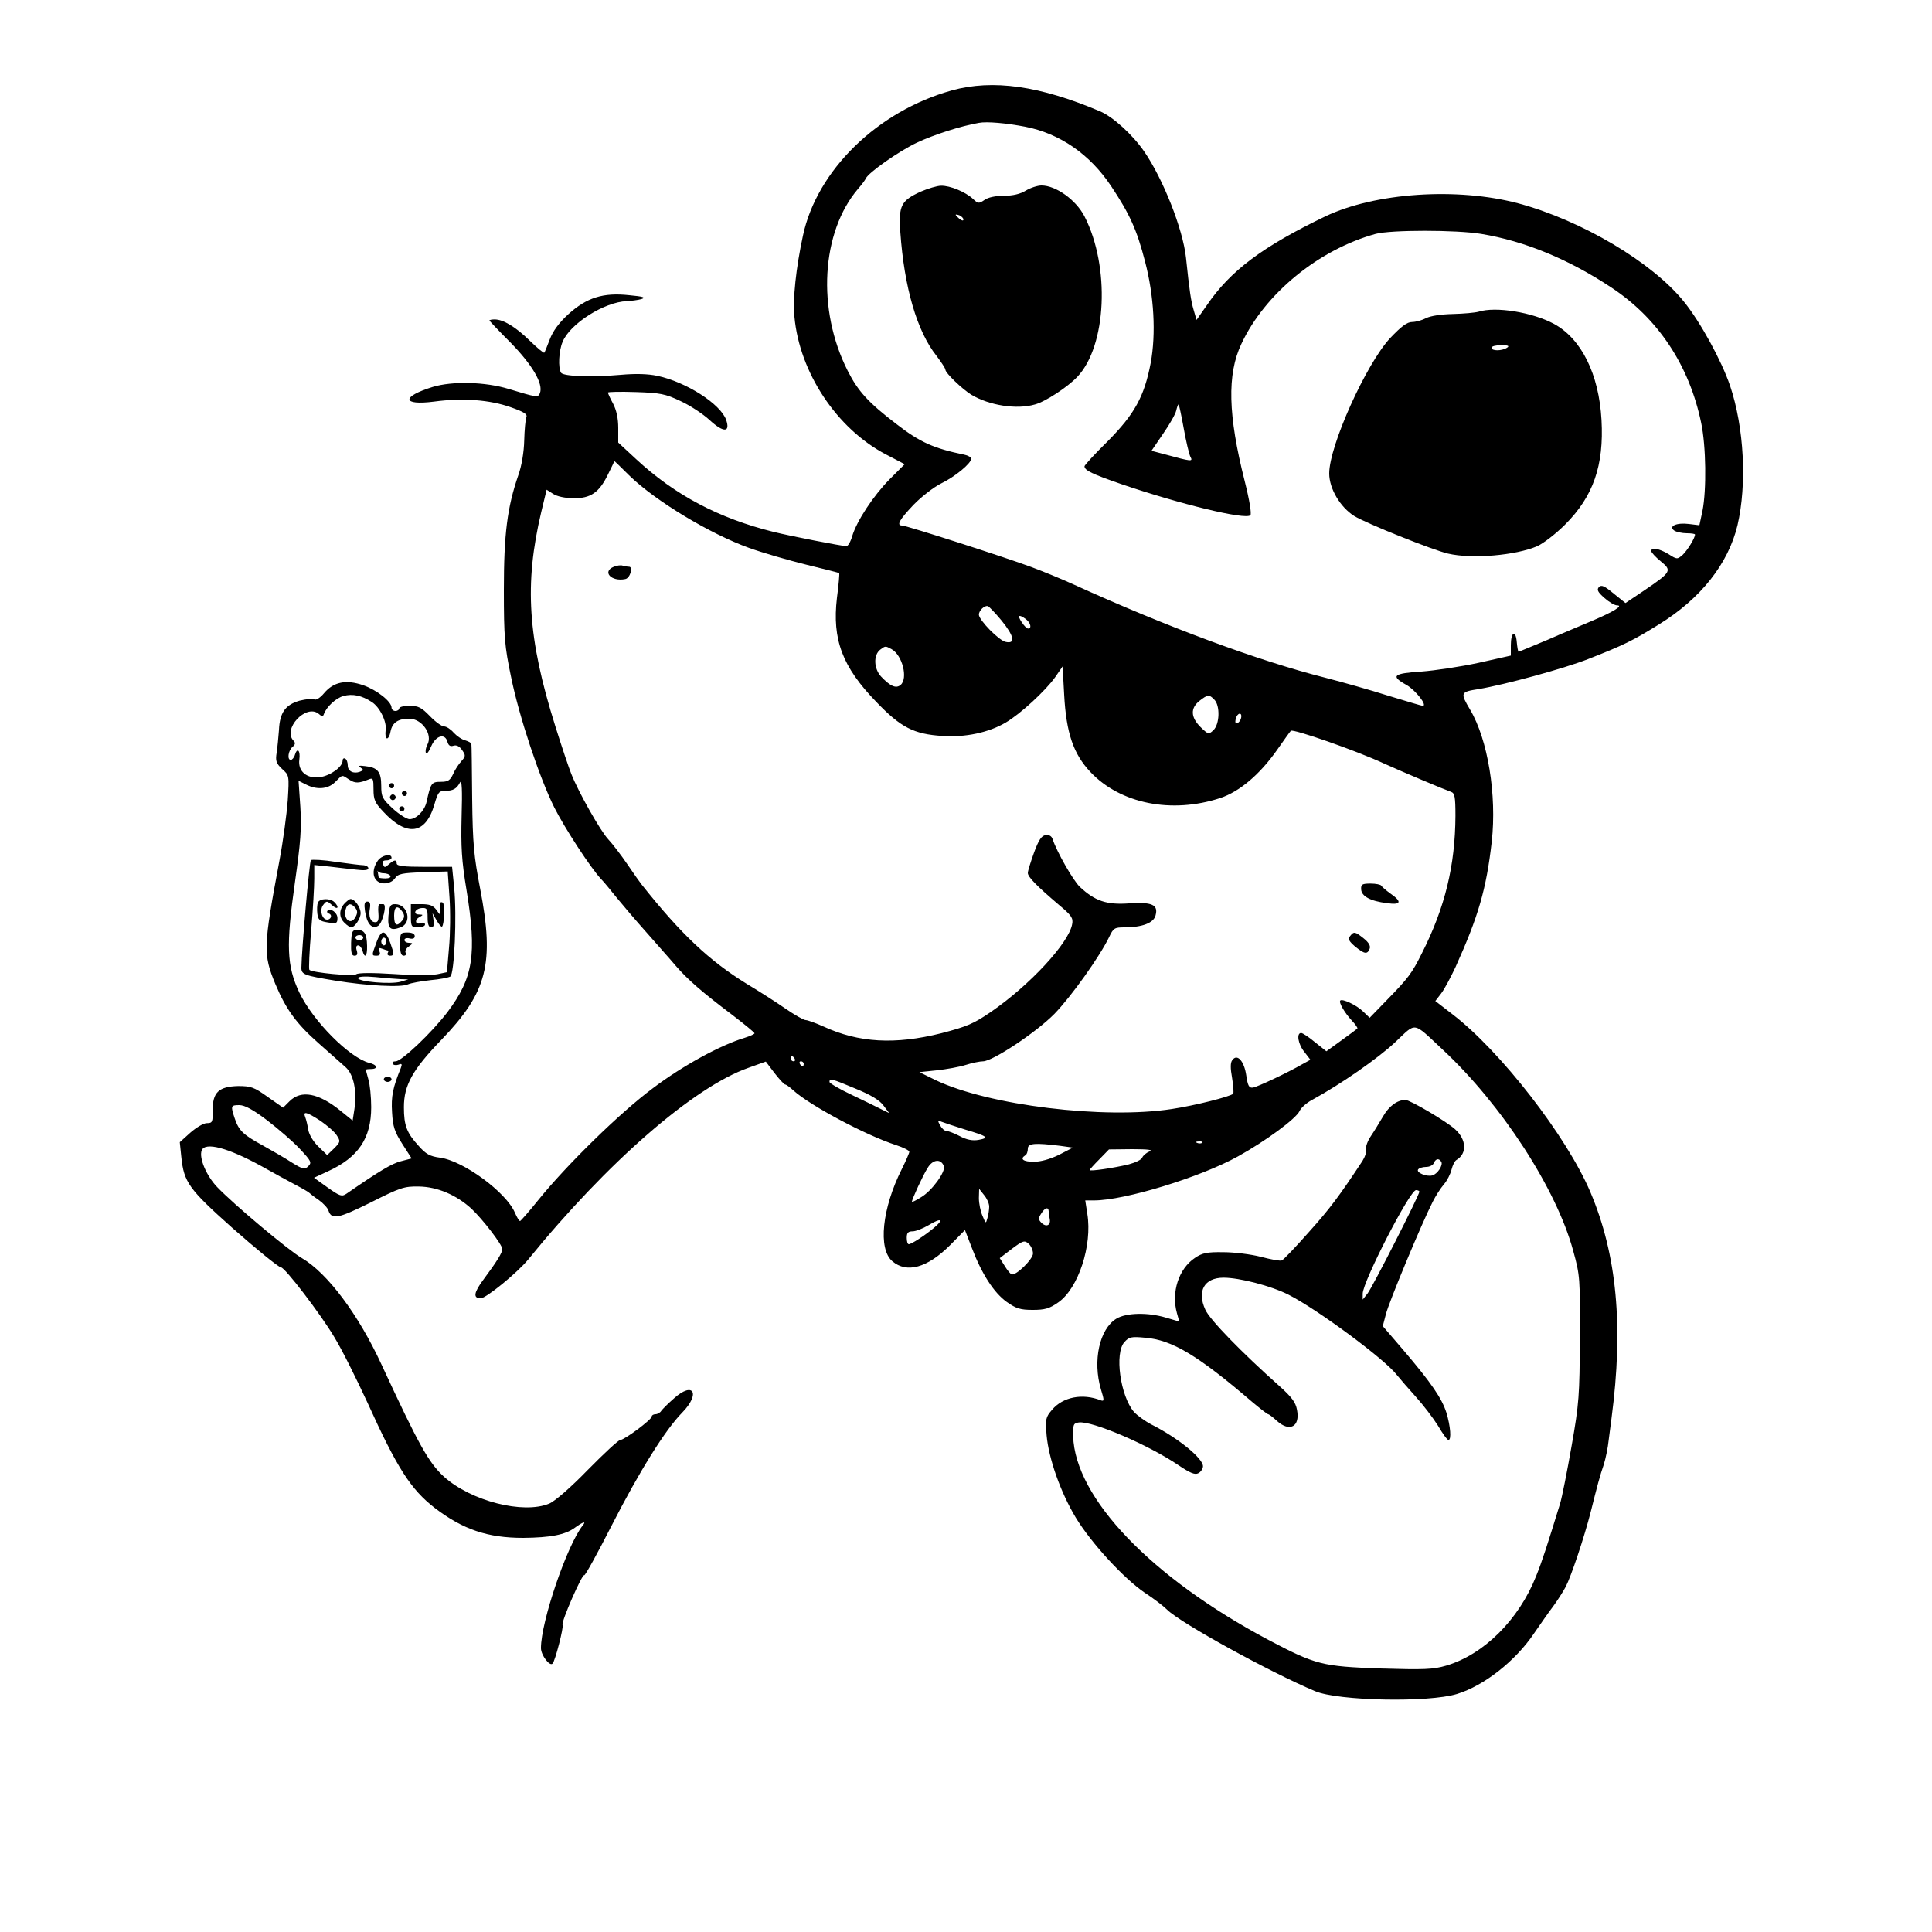 <?xml version="1.0" standalone="no"?>
<!DOCTYPE svg PUBLIC "-//W3C//DTD SVG 20010904//EN"
 "http://www.w3.org/TR/2001/REC-SVG-20010904/DTD/svg10.dtd">
<svg version="1.0" xmlns="http://www.w3.org/2000/svg"
 width="750pt" height="750pt" viewBox="0 0 750 750"
 preserveAspectRatio="xMidYMid meet">
<g transform="translate(0,750) scale(0.1,-0.1)"
fill="#000000" stroke="none">
<path d="M3695 7149 c-288 -80 -524 -310 -578 -564 -27 -125 -40 -247 -33
-315 20 -216 164 -434 355 -534 l73 -38 -59 -59 c-63 -64 -127 -161 -145 -221
-6 -21 -16 -38 -22 -38 -18 0 -217 39 -282 55 -214 53 -384 143 -535 283 l-69
64 0 57 c0 37 -7 69 -20 94 -11 20 -20 40 -20 43 0 3 48 4 108 2 95 -3 115 -7
174 -35 37 -17 87 -50 112 -73 54 -50 82 -50 65 0 -22 62 -155 147 -267 171
-38 8 -86 9 -142 4 -113 -10 -223 -6 -232 8 -12 19 -9 85 6 120 29 71 163 155
249 158 18 1 43 4 57 8 19 6 8 10 -47 15 -102 11 -165 -9 -237 -74 -37 -34
-60 -66 -72 -98 -10 -26 -19 -49 -21 -51 -2 -3 -27 18 -56 46 -55 54 -103 83
-137 83 -11 0 -20 -2 -20 -4 0 -2 37 -41 83 -87 83 -85 127 -159 113 -195 -7
-18 -12 -17 -121 16 -91 28 -219 31 -295 8 -123 -38 -120 -73 5 -57 111 15
217 7 298 -22 51 -18 66 -27 60 -39 -3 -8 -7 -49 -8 -90 -1 -45 -10 -99 -23
-135 -43 -125 -56 -228 -56 -445 0 -184 3 -219 28 -338 31 -153 110 -391 168
-507 41 -81 140 -233 181 -277 13 -13 40 -47 62 -74 22 -27 73 -87 115 -134
41 -47 93 -105 114 -130 46 -53 101 -101 219 -190 47 -36 86 -68 86 -71 1 -3
-17 -11 -39 -18 -93 -28 -240 -108 -355 -195 -128 -95 -335 -298 -445 -434
-36 -45 -68 -81 -71 -82 -4 0 -12 14 -20 32 -33 79 -200 202 -291 214 -39 5
-55 14 -83 46 -46 50 -57 79 -57 150 0 85 33 145 145 261 179 186 207 296 151
587 -24 125 -29 173 -31 350 -1 113 -2 208 -3 212 0 4 -11 10 -24 14 -13 3
-33 17 -45 30 -11 13 -28 24 -37 24 -9 0 -34 18 -55 40 -33 34 -45 40 -79 40
-22 0 -40 -4 -40 -10 0 -5 -7 -10 -15 -10 -8 0 -15 6 -15 13 0 24 -58 69 -110
87 -67 23 -115 13 -152 -31 -15 -18 -31 -28 -38 -24 -6 4 -32 1 -57 -5 -55
-16 -77 -46 -80 -114 -2 -28 -6 -68 -9 -88 -5 -32 -2 -41 21 -63 28 -25 28
-25 22 -123 -4 -53 -18 -158 -32 -232 -63 -336 -64 -364 -16 -480 42 -100 83
-155 168 -230 43 -38 90 -80 105 -93 31 -28 44 -92 34 -162 l-7 -45 -47 38
c-85 69 -153 82 -198 37 l-25 -25 -60 42 c-53 38 -65 42 -115 42 -75 -2 -99
-25 -98 -94 0 -46 -1 -50 -23 -50 -13 0 -41 -17 -64 -37 l-41 -37 6 -58 c10
-97 29 -124 196 -273 95 -84 182 -155 191 -155 15 0 153 -180 207 -271 29 -47
86 -162 129 -255 115 -254 168 -336 261 -408 110 -84 206 -116 343 -116 106 1
163 12 200 39 31 23 47 28 31 9 -61 -77 -162 -373 -162 -476 0 -27 34 -72 45
-60 10 9 44 142 39 150 -7 10 77 201 84 193 3 -3 51 84 106 192 108 211 208
372 275 440 71 73 43 122 -32 55 -23 -20 -46 -43 -50 -49 -4 -7 -15 -13 -22
-13 -8 0 -15 -4 -15 -9 0 -12 -106 -91 -122 -91 -7 0 -63 -52 -126 -116 -66
-68 -128 -122 -150 -131 -101 -42 -303 10 -408 104 -60 55 -98 123 -243 436
-90 195 -210 355 -309 413 -52 30 -264 208 -329 276 -42 44 -71 113 -60 142
13 34 101 11 232 -61 50 -28 110 -61 135 -74 25 -13 47 -26 50 -29 3 -3 19
-16 37 -28 17 -12 35 -31 38 -41 12 -37 37 -32 164 31 115 58 130 63 187 62
72 -1 146 -33 204 -86 43 -40 120 -140 120 -157 0 -14 -21 -48 -73 -118 -38
-51 -41 -73 -11 -73 21 0 142 99 184 150 307 378 644 671 856 745 l67 24 34
-45 c19 -24 37 -44 41 -44 4 0 18 -10 32 -23 65 -59 281 -174 398 -212 28 -9
52 -21 52 -26 0 -5 -13 -35 -29 -67 -77 -153 -93 -310 -37 -358 56 -48 136
-26 225 63 l57 58 27 -70 c38 -100 85 -173 135 -209 37 -26 53 -31 101 -31 47
0 65 5 99 29 78 54 133 221 113 344 l-8 52 34 0 c119 0 413 90 559 171 108 60
225 146 239 176 5 12 27 32 50 44 110 60 255 161 321 223 84 79 66 82 184 -28
229 -213 442 -541 507 -781 27 -97 27 -108 26 -340 -1 -221 -3 -254 -32 -418
-17 -97 -37 -199 -45 -225 -49 -159 -69 -222 -93 -281 -67 -169 -203 -304
-349 -347 -51 -15 -87 -16 -256 -11 -225 8 -250 14 -434 111 -454 241 -751
551 -758 791 -1 45 1 50 22 53 51 7 271 -87 387 -166 46 -31 64 -38 77 -31 10
5 18 18 18 27 0 31 -97 110 -200 162 -25 13 -55 35 -68 49 -53 62 -76 228 -37
271 18 20 27 22 80 17 104 -8 205 -68 418 -251 30 -25 57 -46 60 -46 3 0 18
-11 33 -25 50 -46 92 -24 79 42 -5 29 -21 50 -68 92 -146 130 -271 258 -288
297 -33 72 -4 124 71 124 62 0 185 -32 252 -66 111 -56 376 -252 421 -312 12
-15 45 -53 73 -84 29 -32 67 -82 86 -112 18 -31 36 -56 41 -56 12 0 8 53 -8
106 -18 56 -58 115 -168 244 l-79 92 12 46 c11 45 139 353 182 437 11 22 30
52 43 67 13 15 26 41 30 58 4 16 12 33 19 37 42 25 39 79 -5 119 -34 31 -175
114 -193 114 -32 0 -64 -24 -87 -64 -13 -22 -34 -57 -47 -76 -13 -19 -21 -42
-19 -51 3 -10 -4 -30 -14 -46 -87 -132 -126 -185 -208 -276 -51 -58 -99 -108
-105 -110 -6 -3 -43 4 -81 14 -39 10 -104 18 -146 18 -63 1 -82 -3 -110 -22
-63 -42 -93 -133 -70 -215 5 -17 9 -32 8 -32 -1 0 -24 7 -51 15 -70 21 -154
19 -192 -4 -66 -40 -93 -164 -60 -275 13 -42 13 -47 -1 -42 -71 28 -147 13
-189 -37 -25 -29 -26 -36 -21 -99 8 -90 54 -221 113 -319 60 -99 186 -236 268
-292 34 -22 73 -52 87 -66 51 -51 398 -242 574 -316 89 -38 441 -45 551 -11
105 32 227 128 299 235 25 36 58 84 75 106 16 22 38 56 48 75 21 40 72 192 97
290 25 100 36 142 51 185 7 22 16 65 19 95 4 30 9 69 11 85 47 356 21 634 -82
877 -92 217 -350 549 -536 691 l-66 51 23 30 c13 17 37 63 55 101 89 197 120
303 141 488 20 180 -15 396 -84 512 -39 66 -38 69 33 80 102 17 329 79 424
116 143 56 176 73 276 135 162 100 269 235 305 385 37 159 26 379 -29 542 -33
97 -115 247 -179 326 -123 153 -397 315 -641 381 -239 64 -558 42 -751 -50
-243 -117 -368 -210 -460 -345 l-40 -57 -11 38 c-11 37 -16 72 -30 204 -12
111 -89 306 -163 413 -45 65 -121 134 -171 155 -234 99 -415 125 -575 81z
m285 -141 c134 -26 251 -107 333 -230 72 -108 100 -169 132 -293 35 -133 43
-281 22 -394 -25 -131 -63 -199 -167 -304 -50 -49 -90 -93 -90 -97 0 -16 29
-30 145 -70 226 -77 480 -139 499 -120 5 5 -3 57 -22 132 -65 256 -69 415 -13
533 91 195 300 366 521 427 59 16 313 16 410 0 169 -28 339 -98 505 -208 182
-120 303 -303 349 -526 19 -90 21 -260 5 -341 l-12 -56 -41 5 c-48 6 -81 -9
-56 -26 8 -5 30 -10 48 -10 17 0 32 -2 32 -5 0 -14 -30 -62 -48 -79 -21 -18
-22 -18 -55 3 -36 22 -67 27 -67 12 0 -5 16 -23 37 -40 44 -36 42 -41 -64
-113 l-73 -49 -46 37 c-35 29 -47 35 -57 25 -9 -10 -5 -19 21 -42 18 -16 40
-29 49 -29 27 0 -14 -25 -94 -59 -37 -16 -117 -49 -176 -75 -60 -25 -110 -46
-112 -46 -2 0 -5 17 -7 38 -4 49 -23 39 -23 -13 l0 -40 -125 -28 c-69 -15
-169 -30 -222 -34 -110 -7 -121 -17 -58 -52 35 -20 83 -81 63 -81 -4 0 -64 18
-133 39 -69 22 -179 53 -245 70 -258 65 -617 198 -977 362 -48 22 -122 52
-165 68 -99 37 -485 161 -501 161 -23 0 -11 22 44 80 31 32 79 69 107 83 54
26 117 78 117 96 0 6 -12 13 -27 16 -117 24 -172 48 -262 118 -110 84 -150
128 -190 207 -121 238 -103 539 40 707 15 17 28 35 30 40 10 23 130 107 198
139 68 32 172 65 241 77 31 6 107 -1 180 -15z m615 -1170 c9 -51 21 -101 26
-111 11 -20 5 -19 -98 9 l-53 14 45 66 c25 36 48 76 51 90 3 13 7 24 9 24 2 0
11 -42 20 -92z m-2150 -186 c103 -99 311 -224 463 -279 53 -19 153 -48 222
-65 69 -17 126 -31 128 -33 1 -1 -2 -45 -9 -96 -19 -162 21 -268 153 -404 95
-99 145 -125 257 -132 88 -6 179 13 245 52 58 34 155 124 192 176 l29 42 6
-109 c8 -150 36 -231 102 -301 116 -123 315 -163 504 -101 75 25 153 91 220
186 26 37 50 71 54 75 7 9 255 -77 364 -128 73 -33 227 -98 258 -109 14 -5 17
-18 17 -93 -1 -192 -40 -355 -130 -533 -39 -78 -52 -96 -137 -183 l-66 -68
-26 25 c-26 25 -80 50 -88 42 -7 -7 17 -48 45 -78 14 -15 24 -29 21 -31 -2 -2
-30 -23 -62 -46 l-58 -42 -44 35 c-24 20 -48 36 -54 36 -19 0 -12 -44 13 -74
l23 -30 -31 -17 c-57 -33 -174 -88 -192 -91 -15 -2 -20 6 -26 47 -8 56 -35 86
-54 60 -8 -10 -8 -31 -1 -70 5 -31 7 -58 4 -61 -11 -11 -150 -46 -237 -59
-264 -41 -713 14 -918 112 l-63 31 67 7 c37 4 88 13 113 21 25 8 55 14 67 14
37 0 206 112 277 184 66 68 177 224 213 299 16 34 21 37 58 37 70 0 115 17
122 47 11 41 -14 52 -104 46 -86 -6 -131 9 -190 64 -26 25 -89 135 -106 186
-4 12 -14 17 -27 15 -16 -2 -27 -19 -45 -68 -13 -36 -24 -71 -24 -79 0 -15 34
-50 121 -124 48 -40 56 -51 51 -75 -13 -73 -164 -236 -315 -340 -67 -46 -93
-57 -193 -83 -180 -45 -320 -37 -457 26 -31 14 -62 25 -69 25 -8 0 -43 20 -78
44 -36 25 -103 68 -150 96 -146 90 -255 192 -409 386 -5 6 -30 41 -55 78 -25
37 -59 81 -75 98 -30 32 -115 182 -143 253 -9 22 -37 105 -62 185 -108 343
-121 553 -55 832 l21 87 25 -16 c15 -10 47 -17 79 -17 67 -1 100 22 134 92 14
28 25 51 25 52 1 0 28 -26 60 -58z m1443 -561 c49 -60 55 -91 17 -83 -26 4
-105 85 -105 106 0 16 22 37 35 33 5 -2 29 -27 53 -56z m95 5 c18 -14 23 -36
8 -36 -5 0 -16 11 -25 25 -18 27 -11 32 17 11z m-522 -116 c42 -23 65 -114 35
-139 -18 -15 -40 -5 -76 33 -28 31 -30 83 -3 104 20 15 20 15 44 2z m-2018
-205 c32 -20 60 -79 54 -111 -2 -14 0 -27 4 -30 5 -3 12 9 15 26 7 35 29 50
73 50 49 0 92 -61 70 -101 -6 -11 -8 -25 -6 -32 3 -7 12 5 21 26 18 42 54 52
63 17 4 -14 11 -19 23 -15 12 4 24 -2 34 -17 14 -20 14 -24 -3 -43 -10 -11
-25 -33 -32 -50 -12 -25 -20 -30 -48 -30 -36 0 -39 -5 -55 -78 -8 -35 -40 -67
-66 -67 -11 0 -41 19 -65 41 -41 38 -45 46 -45 89 0 54 -14 71 -63 76 -23 3
-28 1 -17 -6 12 -8 12 -10 -3 -16 -25 -9 -47 2 -47 25 0 11 -4 23 -10 26 -5 3
-10 0 -10 -8 0 -24 -47 -58 -88 -64 -51 -7 -86 23 -80 68 5 35 -8 49 -17 19
-3 -11 -11 -20 -16 -20 -15 0 -10 36 6 50 11 9 13 16 5 24 -45 45 48 145 97
105 12 -11 17 -11 20 -2 10 29 47 63 76 71 36 10 72 2 110 -23z m3271 9 c23
-23 21 -96 -4 -119 -18 -17 -20 -16 -50 13 -38 38 -39 73 -4 101 32 25 38 26
58 5z m104 -71 c-2 -9 -8 -18 -15 -20 -7 -3 -9 3 -6 16 6 25 26 28 21 4z
m-3463 -239 c24 -16 38 -15 78 1 15 6 17 1 17 -39 0 -40 5 -52 38 -87 91 -98
164 -89 198 27 14 48 18 54 42 54 31 0 45 8 58 33 7 12 9 -32 6 -130 -3 -121
0 -174 19 -288 41 -251 26 -341 -74 -474 -62 -81 -178 -191 -201 -191 -10 0
-15 -4 -11 -10 3 -5 13 -6 22 -3 13 5 15 3 9 -13 -31 -76 -38 -110 -34 -172 3
-56 10 -76 40 -123 l36 -56 -42 -11 c-35 -9 -82 -37 -211 -126 -18 -12 -25
-10 -73 24 l-53 38 54 25 c118 54 168 128 168 249 0 40 -5 89 -11 108 -5 19
-10 36 -10 37 0 2 9 3 20 3 29 0 25 17 -7 24 -76 20 -217 161 -271 273 -49
104 -52 182 -17 428 22 155 26 209 21 292 l-7 102 28 -14 c42 -22 86 -19 114
9 30 30 25 29 54 10z m1730 -1084 c3 -5 1 -10 -4 -10 -6 0 -11 5 -11 10 0 6 2
10 4 10 3 0 8 -4 11 -10z m35 -20 c0 -5 -2 -10 -4 -10 -3 0 -8 5 -11 10 -3 6
-1 10 4 10 6 0 11 -4 11 -10z m201 -96 c59 -24 94 -45 109 -66 l22 -29 -29 14
c-15 8 -67 33 -115 56 -49 23 -88 46 -88 51 0 15 8 13 101 -26z m-2284 -123
c43 -33 100 -82 127 -111 44 -47 47 -53 33 -67 -14 -14 -20 -13 -64 14 -26 17
-78 47 -114 67 -75 41 -92 57 -108 105 -16 48 -15 51 18 51 21 0 54 -18 108
-59z m207 -2 c26 -18 55 -43 63 -56 15 -23 15 -26 -10 -51 l-27 -26 -34 33
c-19 18 -36 46 -39 64 -3 18 -8 40 -12 50 -10 25 5 21 59 -14z m2503 -34 c87
-26 95 -32 52 -40 -24 -4 -46 0 -74 15 -21 11 -45 20 -52 20 -7 0 -17 10 -24
22 -10 19 -9 20 7 13 11 -4 52 -18 91 -30z m920 -51 c-3 -3 -12 -4 -19 -1 -8
3 -5 6 6 6 11 1 17 -2 13 -5z m-552 -12 l50 -7 -54 -28 c-35 -17 -71 -27 -98
-27 -41 0 -55 11 -33 25 6 3 10 15 10 26 0 21 28 23 125 11z m347 -22 c-12 -5
-25 -16 -28 -24 -3 -8 -26 -19 -52 -26 -57 -14 -152 -28 -152 -22 0 2 17 21
38 42 l37 38 90 1 c64 0 83 -3 67 -9z m-798 -57 c8 -21 -47 -97 -89 -121 -19
-12 -35 -20 -35 -17 0 9 43 103 61 131 20 34 52 37 63 7z m1931 17 c8 -13 -15
-48 -35 -53 -22 -6 -63 11 -55 23 3 5 17 10 31 10 14 0 27 7 30 15 7 17 20 20
29 5z m-1755 -174 c0 -11 -3 -32 -7 -45 -6 -22 -6 -22 -19 9 -8 18 -14 49 -14
69 l1 36 19 -24 c11 -13 20 -33 20 -45z m1670 58 c0 -13 -182 -371 -201 -395
l-19 -24 0 23 c0 46 183 402 207 402 7 0 13 -3 13 -6z m-1439 -76 c0 -7 2 -21
4 -30 5 -25 -14 -33 -32 -15 -12 12 -13 18 -1 36 14 23 28 27 29 9z m-446 -65
c-36 -30 -87 -63 -97 -63 -5 0 -8 11 -8 25 0 19 5 25 23 25 12 0 40 11 62 24
49 30 61 23 20 -11z m385 -99 c0 -22 -66 -87 -83 -81 -4 1 -17 16 -27 33 l-19
30 47 36 c43 32 49 34 65 20 9 -8 17 -25 17 -38z"/>
<path d="M3574 6756 c-76 -35 -86 -54 -79 -156 15 -216 65 -387 141 -482 18
-24 34 -48 34 -53 0 -13 65 -75 100 -97 70 -42 177 -59 248 -38 41 11 127 68
164 107 114 120 128 428 28 623 -33 64 -111 120 -167 120 -15 0 -43 -9 -61
-20 -21 -13 -50 -20 -85 -20 -32 0 -61 -6 -75 -16 -22 -15 -25 -15 -45 4 -29
27 -89 52 -124 51 -15 0 -51 -11 -79 -23z m166 -108 c0 -6 -6 -5 -15 2 -8 7
-15 14 -15 16 0 2 7 1 15 -2 8 -4 15 -11 15 -16z"/>
<path d="M5740 6290 c-14 -4 -59 -8 -100 -9 -45 -1 -86 -7 -104 -16 -15 -8
-40 -15 -54 -15 -20 0 -42 -17 -85 -62 -94 -101 -237 -419 -237 -526 0 -59 43
-131 97 -165 47 -29 304 -132 364 -146 94 -22 264 -7 347 29 24 11 72 48 108
84 109 109 151 229 141 406 -10 178 -78 315 -185 373 -84 45 -226 68 -292 47z
m110 -140 c-20 -13 -60 -13 -60 0 0 6 17 10 38 10 27 0 33 -3 22 -10z"/>
<path d="M2383 5300 c-47 -19 -10 -59 44 -48 19 3 32 48 15 48 -6 0 -16 2 -24
4 -7 3 -23 1 -35 -4z"/>
<path d="M5284 4048 c1 -27 35 -46 100 -54 55 -8 60 5 14 37 -18 13 -34 27
-36 31 -2 4 -21 8 -41 8 -33 0 -38 -3 -37 -22z"/>
<path d="M5241 3866 c-9 -11 -5 -19 19 -40 37 -30 48 -32 57 -9 4 11 -3 24
-23 40 -34 27 -38 28 -53 9z"/>
<path d="M1510 4450 c0 -5 5 -10 10 -10 6 0 10 5 10 10 0 6 -4 10 -10 10 -5 0
-10 -4 -10 -10z"/>
<path d="M1560 4420 c0 -5 5 -10 10 -10 6 0 10 5 10 10 0 6 -4 10 -10 10 -5 0
-10 -4 -10 -10z"/>
<path d="M1516 4411 c-4 -5 -2 -12 3 -15 5 -4 12 -2 15 3 4 5 2 12 -3 15 -5 4
-12 2 -15 -3z"/>
<path d="M1550 4360 c0 -5 5 -10 10 -10 6 0 10 5 10 10 0 6 -4 10 -10 10 -5 0
-10 -4 -10 -10z"/>
<path d="M1466 4158 c-19 -27 -21 -59 -4 -76 18 -18 55 -14 71 8 12 18 27 21
110 24 l95 3 7 -101 c4 -56 3 -144 -2 -196 l-8 -94 -38 -8 c-21 -4 -98 -4
-170 1 -78 5 -137 5 -144 -1 -11 -9 -170 6 -182 17 -3 3 0 72 7 153 7 81 12
171 12 201 l0 53 58 -6 c31 -4 78 -9 105 -12 31 -4 47 -2 47 5 0 6 -8 11 -17
12 -10 0 -58 6 -108 13 -49 8 -93 10 -98 7 -6 -6 -36 -348 -37 -418 0 -26 11
-30 133 -50 124 -20 256 -27 281 -14 12 5 50 12 86 16 36 3 71 10 78 14 16 10
26 237 15 346 l-8 80 -108 0 c-79 0 -107 3 -107 13 0 16 -10 15 -30 -3 -16
-14 -18 -14 -23 0 -5 10 0 15 13 15 11 0 20 5 20 10 0 19 -39 10 -54 -12z m24
-48 c10 0 22 -4 25 -10 4 -6 -5 -10 -19 -10 -14 0 -26 2 -26 4 0 2 -2 10 -3
18 -2 7 -2 10 0 6 3 -5 13 -8 23 -8z m65 -411 l30 -1 -30 -9 c-37 -11 -165 0
-165 14 0 6 25 8 68 4 37 -4 81 -7 97 -8z"/>
<path d="M1234 3996 c-3 -8 -4 -27 -2 -43 3 -24 9 -29 41 -34 33 -5 37 -4 37
17 0 21 -27 41 -39 28 -3 -4 0 -9 7 -11 13 -5 7 -23 -8 -23 -20 0 -30 37 -16
56 14 18 15 18 35 0 22 -20 30 -9 9 12 -16 16 -57 15 -64 -2z"/>
<path d="M1337 3992 c-22 -24 -21 -55 1 -75 10 -10 21 -17 25 -17 14 0 37 34
37 55 0 23 -23 55 -39 55 -4 0 -15 -8 -24 -18z m42 -16 c9 -11 10 -20 1 -36
-19 -36 -52 -5 -36 36 7 18 20 18 35 0z"/>
<path d="M1417 3963 c7 -49 27 -72 51 -57 18 12 35 84 20 84 -4 0 -11 0 -15 0
-4 0 -6 -16 -4 -35 2 -26 -1 -35 -12 -35 -19 0 -27 22 -21 54 3 18 0 26 -10
26 -11 0 -13 -9 -9 -37z"/>
<path d="M1709 3993 c-1 -4 -1 -17 0 -28 1 -19 0 -19 -15 3 -13 17 -26 22 -58
22 l-41 0 0 -45 c0 -42 2 -45 28 -45 15 0 27 5 27 11 0 6 -7 9 -15 6 -21 -9
-28 10 -8 22 17 10 17 10 0 11 -26 0 -16 23 11 25 19 1 22 -3 22 -37 0 -25 4
-38 14 -38 9 0 12 9 9 28 l-4 27 16 -28 c9 -16 19 -27 21 -24 9 8 11 88 3 93
-5 3 -10 2 -10 -3z"/>
<path d="M1508 3945 c-4 -50 7 -60 47 -45 46 17 29 90 -21 90 -19 0 -22 -6
-26 -45z m56 13 c7 -12 6 -21 -3 -32 -21 -25 -31 -19 -31 20 0 37 14 42 34 12z"/>
<path d="M1363 3840 c-1 -38 2 -50 13 -50 11 0 13 6 9 20 -4 12 -2 20 5 20 7
0 14 -9 17 -20 9 -33 19 -23 18 18 -1 47 -10 62 -38 62 -20 0 -22 -6 -24 -50z
m47 20 c0 -5 -7 -10 -15 -10 -8 0 -15 5 -15 10 0 6 7 10 15 10 8 0 15 -4 15
-10z"/>
<path d="M1459 3835 c-16 -43 -16 -45 2 -45 13 0 17 5 12 17 -5 13 -2 15 11
10 10 -4 20 -7 22 -7 3 0 2 -4 -1 -10 -3 -5 1 -10 10 -10 12 0 15 6 9 23 -25
82 -42 88 -65 22z m41 10 c0 -8 -4 -15 -10 -15 -5 0 -10 7 -10 15 0 8 5 15 10
15 6 0 10 -7 10 -15z"/>
<path d="M1553 3835 c0 -32 4 -45 14 -45 8 0 11 5 8 11 -4 6 1 17 11 24 18 13
18 14 2 15 -10 0 -18 5 -18 11 0 6 9 9 20 6 13 -3 20 0 20 9 0 9 -11 14 -28
14 -27 0 -29 -2 -29 -45z"/>
<path d="M1490 3310 c0 -5 7 -10 15 -10 8 0 15 5 15 10 0 6 -7 10 -15 10 -8 0
-15 -4 -15 -10z"/>
</g>
</svg>
